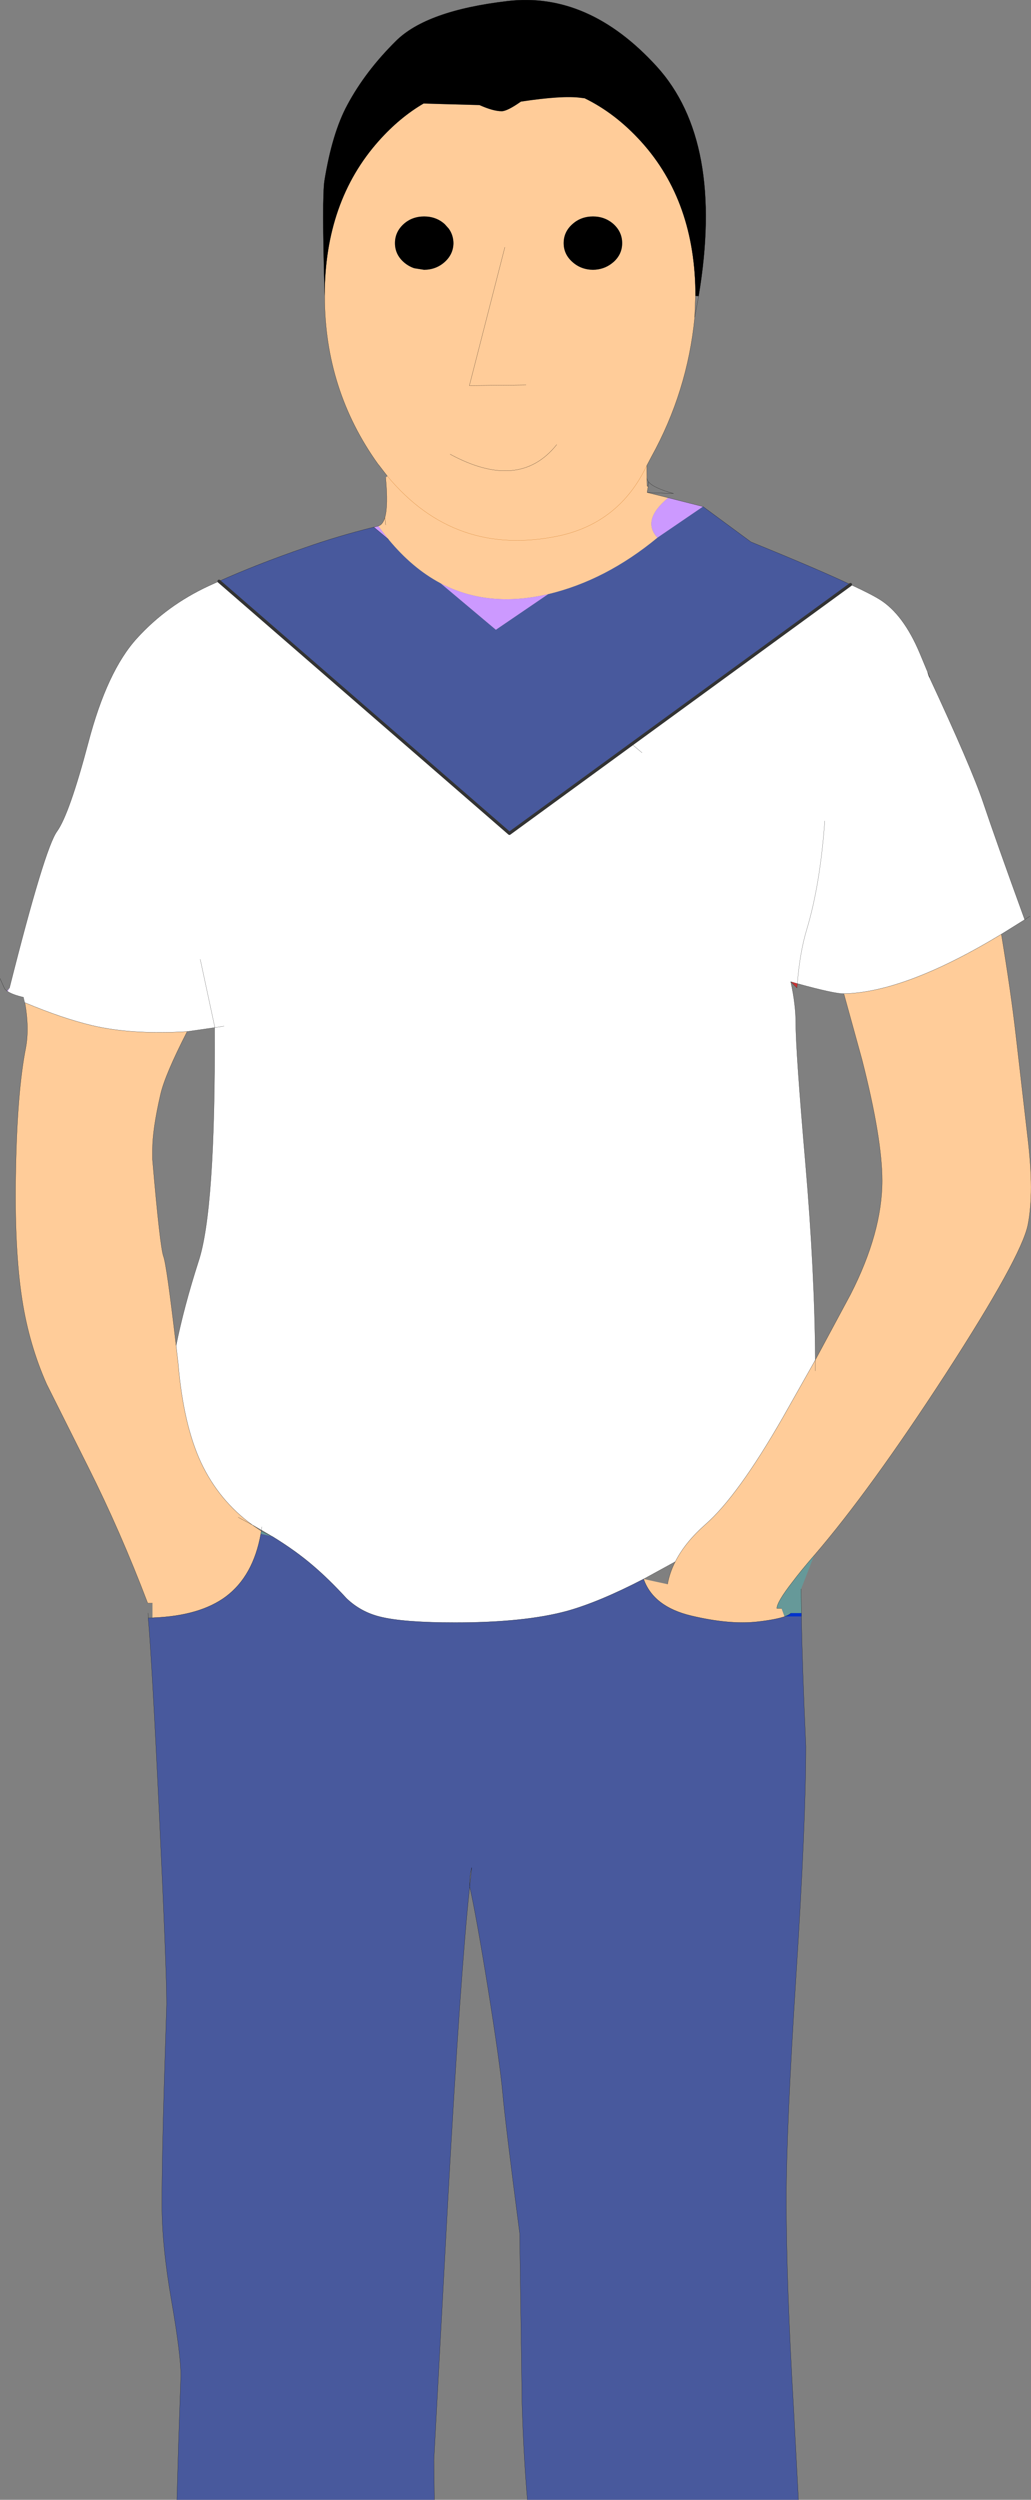 <?xml version="1.0" encoding="UTF-8" standalone="no"?>
<svg xmlns:ffdec="https://www.free-decompiler.com/flash" xmlns:xlink="http://www.w3.org/1999/xlink" ffdec:objectType="shape" height="792.2px" width="326.95px" xmlns="http://www.w3.org/2000/svg">
  <rect width="100%" height="100%" fill="#808080" stroke="none"/>
  <g transform="matrix(1.0, 0.0, 0.0, 1.0, 163.45, 400.2)">
    <path d="M22.0 -369.05 Q31.75 -364.3 39.9 -355.3 57.1 -336.3 57.1 -306.4 L56.85 -299.55 Q54.55 -276.1 43.1 -255.4 L41.65 -252.65 41.65 -251.7 41.7 -248.85 41.7 -248.75 41.75 -246.15 42.05 -246.0 42.05 -245.9 41.75 -244.15 41.8 -244.1 41.85 -244.1 48.45 -242.45 Q39.9 -235.35 45.05 -229.8 28.65 -216.25 10.4 -211.9 L7.5 -211.3 Q-9.85 -208.05 -23.75 -215.35 -32.7 -220.1 -40.25 -229.25 L-43.5 -233.5 Q-42.1 -233.85 -41.4 -236.15 -40.3 -239.9 -41.15 -248.85 L-40.6 -249.3 Q-19.1 -223.45 13.9 -230.4 33.05 -234.6 41.65 -252.65 33.05 -234.6 13.9 -230.4 -19.1 -223.45 -40.6 -249.3 L-43.25 -252.75 -43.55 -253.1 Q-60.45 -276.65 -60.5 -306.2 L-60.5 -306.4 Q-60.5 -336.35 -43.3 -355.6 -36.75 -362.95 -29.15 -367.4 L-22.45 -367.2 -11.4 -366.9 Q-7.05 -364.95 -4.35 -364.95 -2.6 -364.95 1.75 -368.0 15.0 -370.0 20.75 -369.2 L22.0 -369.05 M33.85 -323.15 Q33.85 -326.65 31.15 -329.15 28.4 -331.6 24.6 -331.6 20.75 -331.6 18.05 -329.15 16.7 -327.95 16.0 -326.45 15.3 -324.95 15.3 -323.15 15.3 -319.65 18.05 -317.2 20.75 -314.75 24.6 -314.7 27.9 -314.75 30.4 -316.6 L31.15 -317.2 Q33.85 -319.65 33.85 -323.15 M154.1 -104.15 Q157.15 -85.7 158.65 -72.6 L162.45 -39.7 Q164.55 -22.25 162.5 -12.0 160.4 -1.8 136.45 35.2 112.45 72.15 94.75 92.7 90.5 97.6 87.8 101.2 82.9 107.5 82.9 109.5 L84.4 109.5 85.35 112.1 Q82.45 113.1 76.6 113.75 67.8 114.7 55.8 111.85 43.75 109.0 40.65 100.2 L48.25 101.85 Q48.9 98.2 50.7 94.7 L50.95 94.2 Q54.05 88.35 60.25 82.9 70.45 74.0 84.75 49.1 L95.1 30.8 106.25 10.05 Q116.3 -9.6 116.3 -26.05 116.3 -39.4 109.9 -64.45 L104.15 -85.3 Q123.6 -85.7 154.1 -104.15 M-155.55 -82.45 Q-143.75 -77.5 -134.35 -75.25 -121.8 -72.25 -104.1 -73.3 -111.15 -59.55 -112.55 -53.35 -115.1 -42.35 -115.1 -35.8 L-115.1 -32.8 Q-112.7 -4.95 -111.6 -2.0 -110.6 0.6 -107.6 26.25 L-106.95 31.85 Q-105.3 51.3 -99.7 63.3 -94.05 75.3 -83.45 83.05 L-80.6 85.0 -80.75 85.9 Q-83.15 99.25 -91.8 105.75 -100.0 111.85 -114.7 112.45 L-115.1 112.45 -115.1 107.85 -116.6 107.85 Q-125.3 85.0 -135.45 64.8 L-148.65 38.45 Q-154.2 25.95 -156.4 11.85 -158.95 -4.25 -158.45 -29.25 -158.0 -54.3 -155.3 -68.0 -154.1 -74.3 -155.55 -82.45 M95.1 34.25 L95.1 30.8 95.1 34.25 M-41.15 -233.85 L-41.4 -236.15 -41.15 -233.85 M-28.95 -331.6 Q-32.8 -331.6 -35.5 -329.15 -38.2 -326.65 -38.2 -323.15 -38.2 -319.65 -35.5 -317.2 -34.0 -315.85 -32.1 -315.2 L-28.95 -314.7 Q-25.1 -314.75 -22.4 -317.2 -19.7 -319.65 -19.65 -323.15 -19.7 -325.75 -21.15 -327.75 L-22.4 -329.15 Q-25.1 -331.6 -28.95 -331.6 M3.35 -278.2 L-14.6 -278.0 -3.35 -321.85 -14.6 -278.0 3.35 -278.2 M-87.9 80.65 L-83.45 83.05 -87.9 80.65" fill="#ffcc99" fill-rule="evenodd" stroke="none"/>
    <path d="M57.1 -306.4 Q57.1 -336.3 39.9 -355.3 31.75 -364.3 22.0 -369.05 L20.75 -369.2 Q15.0 -370.0 1.75 -368.0 -2.6 -364.95 -4.35 -364.95 -7.05 -364.95 -11.4 -366.9 L-22.45 -367.2 -29.15 -367.4 Q-36.75 -362.95 -43.3 -355.6 -60.5 -336.35 -60.5 -306.4 -61.4 -337.7 -60.55 -343.0 -58.1 -358.1 -53.3 -366.95 -47.6 -377.6 -37.9 -387.2 -28.2 -396.85 -2.55 -399.85 23.1 -402.9 44.75 -379.2 66.35 -355.5 58.1 -306.35 L57.1 -306.4 M33.85 -323.15 Q33.85 -319.65 31.15 -317.2 L30.4 -316.6 Q27.9 -314.75 24.6 -314.7 20.75 -314.75 18.05 -317.2 15.3 -319.65 15.3 -323.15 15.3 -324.95 16.0 -326.45 16.7 -327.95 18.05 -329.15 20.75 -331.6 24.6 -331.6 28.4 -331.6 31.15 -329.15 33.85 -326.65 33.85 -323.15 M-28.95 -331.6 Q-25.1 -331.6 -22.4 -329.15 L-21.15 -327.75 Q-19.7 -325.75 -19.65 -323.15 -19.7 -319.65 -22.4 -317.2 -25.1 -314.75 -28.95 -314.7 L-32.1 -315.2 Q-34.0 -315.85 -35.5 -317.2 -38.2 -319.65 -38.2 -323.15 -38.2 -326.65 -35.5 -329.15 -32.8 -331.6 -28.95 -331.6" fill="#000000" fill-rule="evenodd" stroke="none"/>
    <path d="M89.4 -88.5 L89.3 -87.1 87.3 -89.1 89.4 -88.5" fill="#cc3333" fill-rule="evenodd" stroke="none"/>
    <path d="M94.75 92.7 L90.6 103.35 90.7 111.0 87.4 111.0 Q86.75 111.6 85.35 112.1 L84.4 109.5 82.9 109.5 Q82.9 107.5 87.8 101.2 90.5 97.6 94.75 92.7 M-116.45 112.6 L-116.45 112.55 -115.55 112.5 -115.1 112.5 -116.45 112.6 M-80.75 85.9 L-80.6 85.0 -77.25 86.65 -77.1 86.7 -80.75 85.9" fill="#669999" fill-rule="evenodd" stroke="none"/>
    <path d="M48.45 -242.45 L59.5 -239.65 45.05 -229.8 Q39.9 -235.35 48.45 -242.45 M-23.75 -215.35 Q-9.85 -208.05 7.5 -211.3 L10.4 -211.9 -6.2 -200.6 -23.75 -215.35 M-160.45 -87.05 L-161.0 -86.0 -161.25 -86.15 -160.45 -87.05 M-43.6 -233.45 L-43.5 -233.5 -40.25 -229.25 -44.9 -233.15 -43.6 -233.45" fill="#cc99ff" fill-rule="evenodd" stroke="none"/>
    <path d="M106.25 -214.95 Q112.75 -211.95 115.55 -210.2 123.0 -205.55 128.2 -193.25 L130.7 -187.25 131.0 -186.15 Q144.6 -157.0 148.4 -145.7 152.25 -134.2 161.5 -108.75 L161.4 -108.7 154.1 -104.15 Q123.6 -85.7 104.15 -85.3 101.25 -85.25 89.4 -88.5 90.2 -98.45 92.4 -105.7 96.65 -119.85 98.1 -140.05 96.65 -119.85 92.4 -105.7 90.2 -98.45 89.4 -88.5 L87.3 -89.1 Q88.9 -81.85 88.9 -75.9 88.9 -67.0 92.0 -31.2 94.9 2.5 95.1 30.8 L84.75 49.1 Q70.45 74.0 60.25 82.9 54.05 88.35 50.95 94.2 L50.7 94.7 40.65 100.2 Q26.65 107.45 16.5 110.3 3.05 114.0 -19.1 114.0 -35.6 114.0 -42.95 112.15 -49.05 110.65 -53.55 106.35 -59.15 100.25 -64.15 96.0 -69.6 91.3 -77.1 86.7 L-77.25 86.65 -80.45 84.75 -80.55 84.7 -83.45 83.05 Q-94.05 75.3 -99.7 63.3 -105.3 51.3 -106.95 31.85 L-107.6 26.25 Q-105.15 14.05 -100.55 -0.3 -95.1 -16.4 -95.4 -74.55 L-95.35 -74.55 -92.4 -75.0 -95.35 -74.55 -95.4 -75.0 -95.4 -74.55 -104.1 -73.3 Q-121.8 -72.25 -134.35 -75.25 -143.75 -77.5 -155.55 -82.45 L-155.95 -84.15 Q-159.4 -84.95 -161.0 -86.0 L-160.45 -87.05 Q-149.3 -131.35 -145.35 -136.75 -141.45 -142.2 -135.45 -164.85 -129.5 -187.55 -120.0 -197.95 -110.55 -208.35 -97.3 -214.5 L-94.0 -216.0 -1.9 -136.1 36.9 -164.4 40.15 -161.65 36.9 -164.4 106.25 -214.95 M-99.95 -96.2 L-95.4 -75.0 -99.95 -96.2 M-80.4 83.65 L-80.55 84.7 -80.4 83.65" fill="#ffffff" fill-rule="evenodd" stroke="none"/>
    <path d="M90.7 111.0 L90.7 112.1 85.35 112.1 Q86.75 111.6 87.4 111.0 L90.7 111.0" fill="#0033cc" fill-rule="evenodd" stroke="none"/>
    <path d="M59.5 -239.65 L74.7 -228.45 Q95.5 -220.0 106.25 -214.95 L36.9 -164.4 -1.9 -136.1 -94.0 -216.0 Q-81.95 -221.4 -66.6 -226.7 -56.05 -230.4 -44.9 -233.15 L-40.25 -229.25 Q-32.7 -220.1 -23.75 -215.35 L-6.2 -200.6 10.4 -211.9 Q28.65 -216.25 45.05 -229.8 L59.5 -239.65 M90.7 112.1 Q90.95 127.8 92.1 153.2 92.1 177.5 89.0 225.95 85.9 274.35 85.9 296.85 85.9 323.55 88.25 363.55 L89.75 392.0 3.8 392.0 Q2.6 378.3 2.1 361.65 L1.35 307.5 Q-3.25 272.25 -4.05 263.0 -4.9 253.7 -8.65 230.2 -12.45 206.65 -14.5 197.65 -17.4 224.65 -21.35 295.95 L-25.85 379.35 -25.7 392.0 -107.35 392.0 -106.85 374.6 -106.1 352.7 Q-106.1 345.95 -109.1 328.7 -112.1 311.45 -112.1 298.5 -112.1 283.9 -111.35 259.1 L-110.6 234.95 Q-110.6 224.1 -112.95 174.6 -115.2 127.0 -116.45 112.6 L-115.1 112.5 -114.7 112.45 Q-100.0 111.85 -91.8 105.75 -83.15 99.25 -80.75 85.9 L-77.1 86.7 Q-69.6 91.3 -64.15 96.0 -59.15 100.25 -53.55 106.35 -49.05 110.65 -42.95 112.15 -35.6 114.0 -19.1 114.0 3.05 114.0 16.5 110.3 26.65 107.45 40.65 100.2 43.75 109.0 55.8 111.85 67.8 114.7 76.6 113.75 82.45 113.1 85.35 112.1 L90.7 112.1 M-14.5 197.65 L-13.85 191.65 Q-14.6 194.1 -14.5 197.65" fill="#48599d" fill-rule="evenodd" stroke="none"/>
    <path d="M22.0 -369.05 Q31.75 -364.3 39.9 -355.3 57.1 -336.3 57.1 -306.4 L56.85 -299.55 Q54.55 -276.1 43.1 -255.4 L41.65 -252.65 41.65 -251.7 41.7 -248.85 41.7 -248.75 Q41.7 -248.1 42.25 -247.45 43.85 -245.55 50.1 -243.8 M58.1 -306.35 Q66.35 -355.5 44.75 -379.2 23.1 -402.9 -2.55 -399.85 -28.2 -396.85 -37.9 -387.2 -47.6 -377.6 -53.3 -366.95 -58.1 -358.1 -60.55 -343.0 -61.4 -337.7 -60.5 -306.4 -60.5 -336.35 -43.3 -355.6 -36.75 -362.95 -29.15 -367.4 M56.85 -299.55 L58.1 -306.35 M42.05 -246.0 L42.05 -245.9 M41.7 -248.75 L41.75 -246.15 42.05 -246.0 M40.15 -161.65 L36.9 -164.4 M-94.0 -216.0 L-97.3 -214.5 Q-110.55 -208.35 -120.0 -197.95 -129.5 -187.55 -135.45 -164.85 -141.45 -142.2 -145.35 -136.75 -149.3 -131.35 -160.45 -87.05 M-95.4 -75.0 L-99.95 -96.2 M-60.5 -306.4 L-60.5 -306.2 Q-60.45 -276.65 -43.55 -253.1 L-43.25 -252.75 -40.6 -249.3 M-41.15 -248.85 Q-40.3 -239.9 -41.4 -236.15 L-41.15 -233.85 M-43.5 -233.5 Q-42.1 -233.85 -41.4 -236.15 M-44.9 -233.15 L-43.6 -233.45 M-94.0 -216.0 Q-81.95 -221.4 -66.6 -226.7 -56.05 -230.4 -44.9 -233.15 L-40.25 -229.25 M-3.35 -321.85 L-14.6 -278.0 3.35 -278.2 M-155.55 -82.45 Q-154.1 -74.3 -155.3 -68.0 -158.0 -54.3 -158.45 -29.25 -158.95 -4.25 -156.4 11.85 -154.2 25.95 -148.65 38.45 L-135.45 64.8 Q-125.3 85.0 -116.6 107.85 L-115.1 107.85" fill="none" stroke="#000000" stroke-linecap="round" stroke-linejoin="round" stroke-width="0.05"/>
    <path d="M50.1 -243.8 L41.95 -244.1 41.8 -244.1 41.85 -244.1 48.45 -242.45 59.5 -239.65 74.7 -228.45 Q95.5 -220.0 106.25 -214.95 112.75 -211.95 115.55 -210.2 123.0 -205.55 128.2 -193.25 L130.7 -187.25 Q131.85 -184.5 131.0 -186.15 144.6 -157.0 148.4 -145.7 152.25 -134.2 161.5 -108.75 L163.15 -109.85 M42.05 -246.0 L42.25 -247.45 M42.05 -245.9 L41.75 -244.15 41.8 -244.1 M130.7 -187.25 L131.0 -186.15 M89.4 -88.5 Q90.2 -98.45 92.4 -105.7 96.65 -119.85 98.1 -140.05 M161.5 -108.75 L161.4 -108.7 154.1 -104.15 Q157.15 -85.7 158.65 -72.6 L162.45 -39.7 Q164.55 -22.25 162.5 -12.0 160.4 -1.8 136.45 35.2 112.45 72.15 94.75 92.7 90.5 97.6 87.8 101.2 82.9 107.5 82.9 109.5 L84.4 109.5 M90.6 103.35 L90.7 111.0 90.7 112.1 Q90.95 127.8 92.1 153.2 92.1 177.5 89.0 225.95 85.9 274.35 85.9 296.85 85.9 323.55 88.25 363.55 L89.75 392.0 M3.8 392.0 Q2.6 378.3 2.1 361.65 L1.35 307.5 Q-3.25 272.25 -4.05 263.0 -4.9 253.7 -8.65 230.2 -12.45 206.65 -14.5 197.65 -17.4 224.65 -21.35 295.95 L-25.85 379.35 -25.7 392.0 M-107.35 392.0 L-106.85 374.6 -106.1 352.7 Q-106.1 345.95 -109.1 328.7 -112.1 311.45 -112.1 298.5 -112.1 283.9 -111.35 259.1 L-110.6 234.95 Q-110.6 224.1 -112.95 174.6 -115.2 127.0 -116.45 112.6 L-116.45 112.55 -116.45 112.5 -116.5 111.0 M-161.0 -86.0 Q-159.4 -84.95 -155.95 -84.15 M-155.55 -82.45 Q-143.75 -77.5 -134.35 -75.25 -121.8 -72.25 -104.1 -73.3 L-95.4 -74.55 -95.4 -75.0 M95.1 30.8 L106.25 10.05 Q116.3 -9.6 116.3 -26.05 116.3 -39.4 109.9 -64.45 L104.15 -85.3 Q101.25 -85.25 89.4 -88.5 L89.3 -87.1 87.3 -89.1 Q88.9 -81.85 88.9 -75.9 88.9 -67.0 92.0 -31.2 94.9 2.5 95.1 30.8 L95.1 34.25 M87.3 -89.1 L89.4 -88.5 M154.1 -104.15 Q123.6 -85.7 104.15 -85.3 M-43.6 -233.45 L-43.5 -233.5 M-107.6 26.25 Q-110.6 0.6 -111.6 -2.0 -112.7 -4.95 -115.1 -32.8 L-115.1 -35.8 Q-115.1 -42.35 -112.55 -53.35 -111.15 -59.55 -104.1 -73.3 M-95.35 -74.55 L-92.4 -75.0 M-95.35 -74.55 L-95.4 -74.55 Q-95.1 -16.4 -100.55 -0.3 -105.15 14.05 -107.6 26.25 L-106.95 31.85 Q-105.3 51.3 -99.7 63.3 -94.05 75.3 -83.45 83.05 L-80.55 84.7 -80.4 83.65 M-161.25 -86.15 L-161.0 -86.0 M-161.25 -86.15 L-161.95 -86.8 -163.45 -90.15 M-114.7 112.45 Q-100.0 111.85 -91.8 105.75 -83.15 99.25 -80.75 85.9 L-80.6 85.0 -83.45 83.05 -87.9 80.65 M-80.55 84.7 L-80.6 85.0 -77.25 86.65 -80.45 84.75 -80.55 84.7 M-77.25 86.65 L-77.1 86.7 Q-69.6 91.3 -64.15 96.0 -59.15 100.25 -53.55 106.35 -49.05 110.65 -42.95 112.15 -35.6 114.0 -19.1 114.0 3.05 114.0 16.5 110.3 26.65 107.45 40.65 100.2 L50.7 94.7 50.95 94.2 Q54.05 88.35 60.25 82.9 70.45 74.0 84.75 49.1 L95.1 30.8 M-115.55 112.5 L-116.45 112.5 M-114.7 112.45 L-115.1 112.5 -115.55 112.5 M-14.5 197.65 L-13.85 191.65 Q-14.6 194.1 -14.5 197.65 M48.25 101.85 Q48.9 98.2 50.7 94.7 M85.35 112.1 Q82.45 113.1 76.6 113.75 67.8 114.7 55.8 111.85 43.75 109.0 40.65 100.2 M85.35 112.1 Q86.75 111.6 87.4 111.0" fill="none" stroke="#000000" stroke-linecap="round" stroke-linejoin="round" stroke-width="0.05"/>
    <path d="M-40.6 -249.3 Q-19.1 -223.45 13.9 -230.4 33.05 -234.6 41.65 -252.65" fill="none" stroke="#c16102" stroke-linecap="round" stroke-linejoin="round" stroke-width="0.05"/>
    <path d="M36.9 -164.4 L-1.9 -136.1 -94.0 -216.0 M106.25 -214.95 L36.9 -164.4" fill="none" stroke="#333333" stroke-linecap="round" stroke-linejoin="round" stroke-width="1.0"/>
    <path d="M-20.7 -256.25 Q1.2 -244.4 13.1 -259.3" fill="none" stroke="#000000" stroke-linecap="round" stroke-linejoin="round" stroke-width="0.05"/>
  </g>
</svg>
